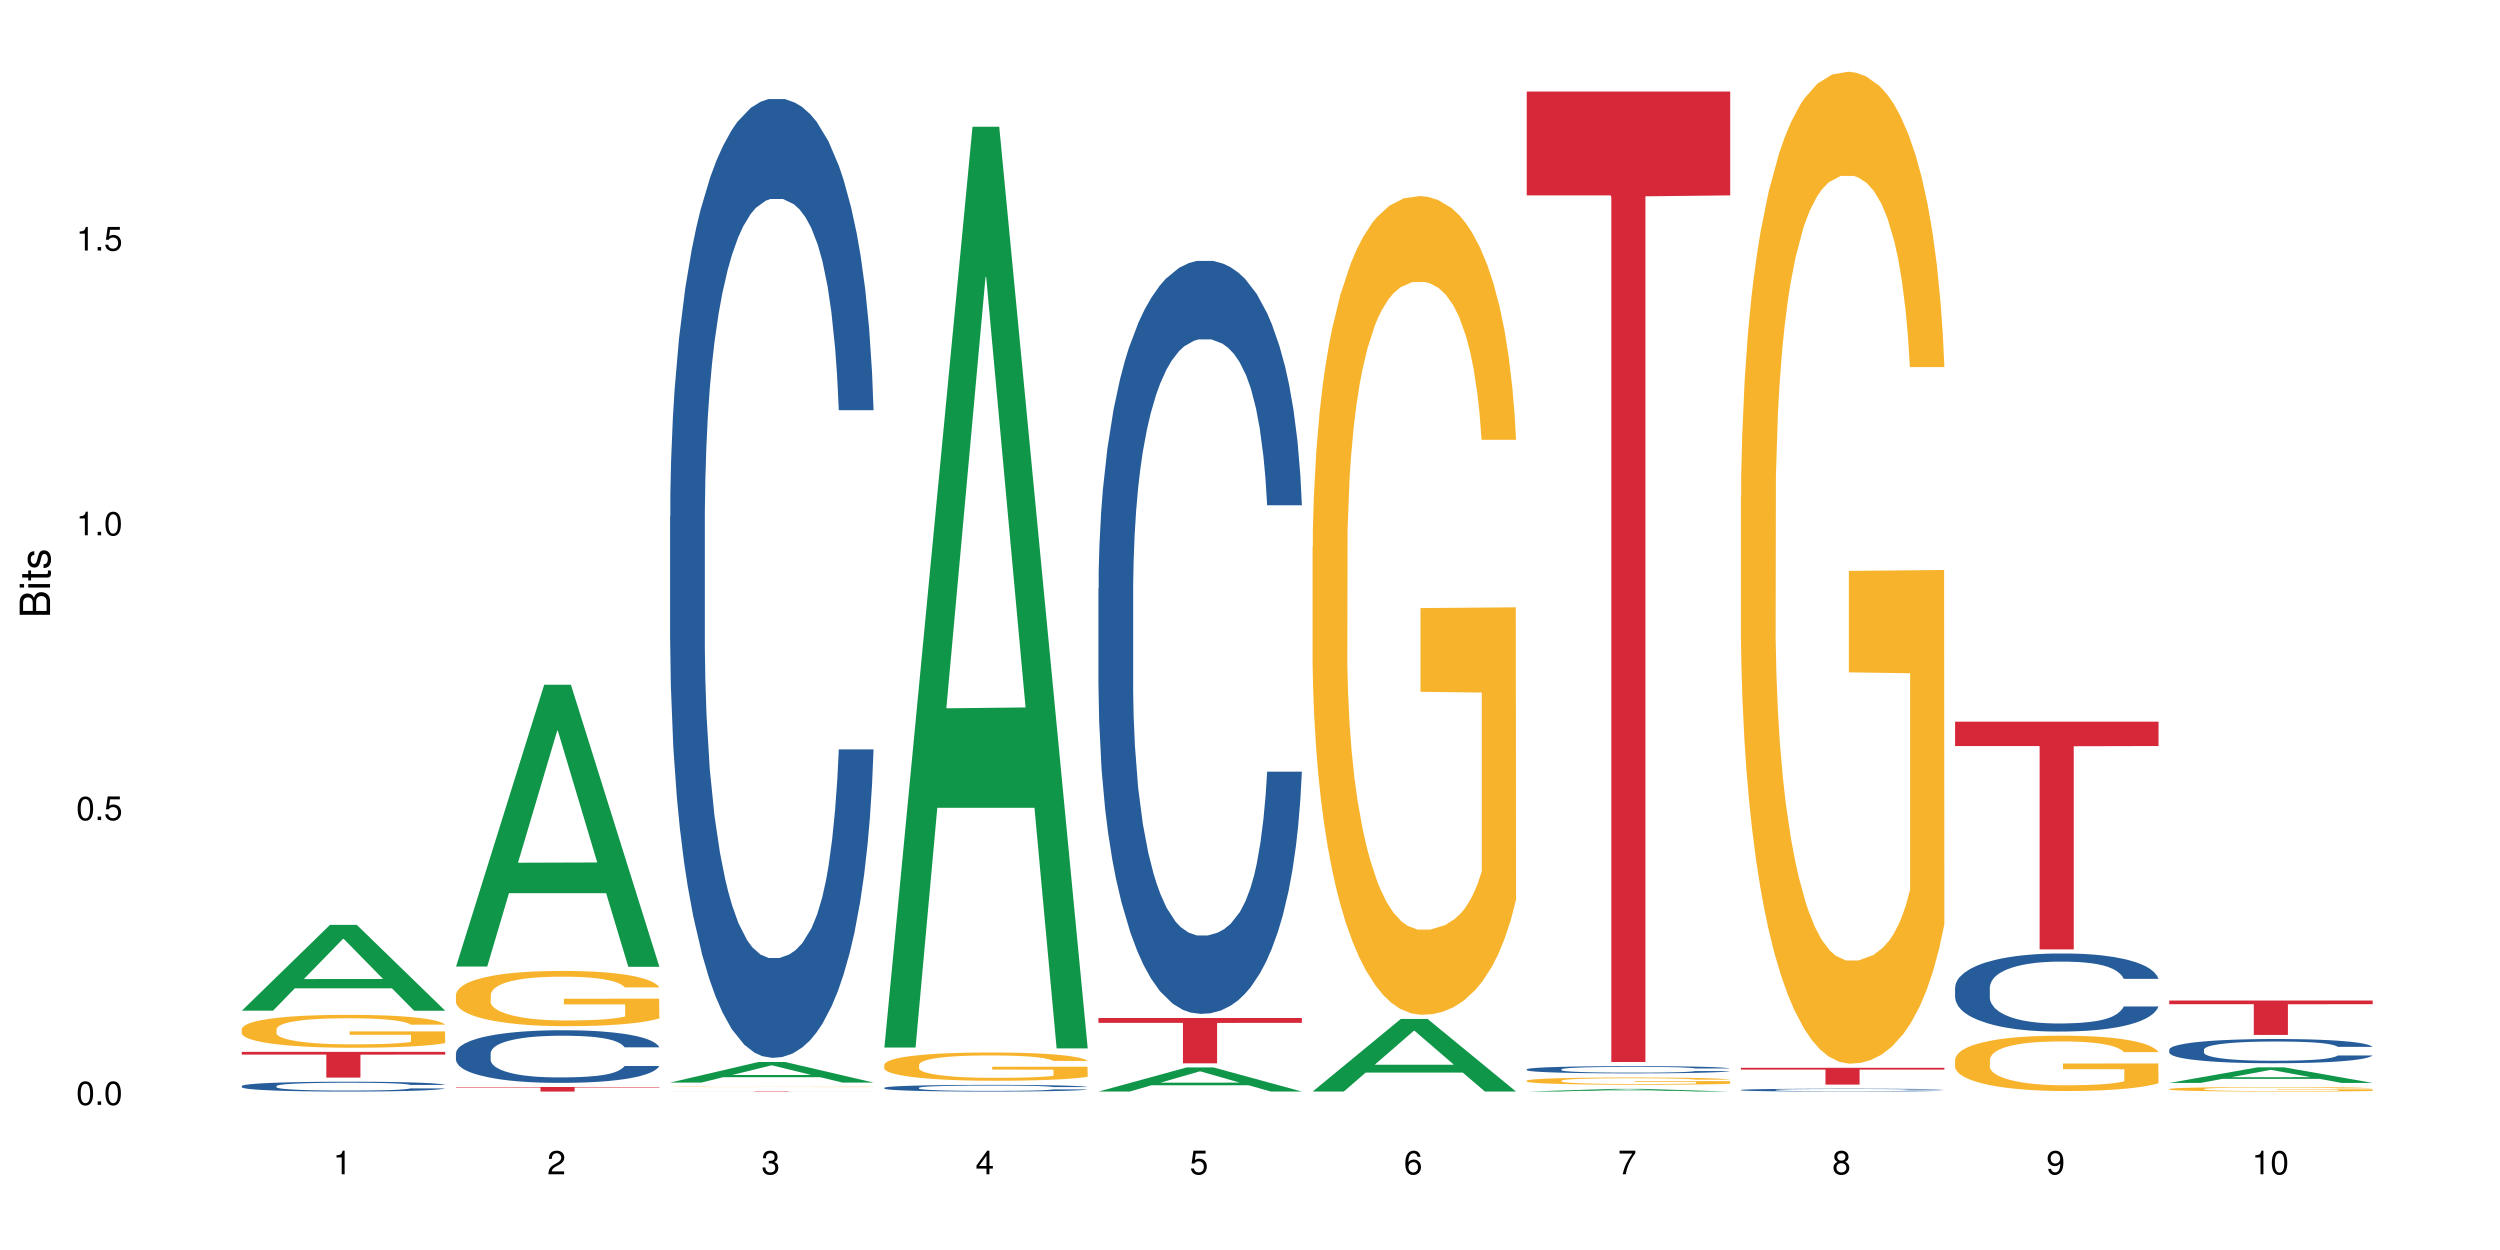 <?xml version="1.0" encoding="UTF-8"?>
<svg xmlns="http://www.w3.org/2000/svg" xmlns:xlink="http://www.w3.org/1999/xlink" width="720pt" height="360pt" viewBox="0 0 720 360" version="1.1">
<defs>
<g>
<symbol overflow="visible" id="glyph0-0">
<path style="stroke:none;" d=""/>
</symbol>
<symbol overflow="visible" id="glyph0-1">
<path style="stroke:none;" d="M 2.641 -6.797 C 2 -6.797 1.422 -6.531 1.078 -6.047 C 0.641 -5.453 0.406 -4.547 0.406 -3.297 C 0.406 -1 1.188 0.219 2.641 0.219 C 4.078 0.219 4.859 -1 4.859 -3.234 C 4.859 -4.562 4.656 -5.438 4.203 -6.047 C 3.844 -6.531 3.281 -6.797 2.641 -6.797 Z M 2.641 -6.047 C 3.547 -6.047 4 -5.125 4 -3.312 C 4 -1.375 3.562 -0.484 2.625 -0.484 C 1.734 -0.484 1.281 -1.422 1.281 -3.281 C 1.281 -5.141 1.734 -6.047 2.641 -6.047 Z M 2.641 -6.047 "/>
</symbol>
<symbol overflow="visible" id="glyph0-2">
<path style="stroke:none;" d="M 1.828 -1 L 0.828 -1 L 0.828 0 L 1.828 0 Z M 1.828 -1 "/>
</symbol>
<symbol overflow="visible" id="glyph0-3">
<path style="stroke:none;" d="M 4.562 -6.797 L 1.062 -6.797 L 0.547 -3.094 L 1.328 -3.094 C 1.719 -3.562 2.047 -3.734 2.578 -3.734 C 3.484 -3.734 4.062 -3.109 4.062 -2.094 C 4.062 -1.125 3.484 -0.531 2.578 -0.531 C 1.828 -0.531 1.375 -0.906 1.188 -1.672 L 0.328 -1.672 C 0.453 -1.109 0.547 -0.844 0.75 -0.594 C 1.125 -0.078 1.828 0.219 2.594 0.219 C 3.969 0.219 4.922 -0.781 4.922 -2.219 C 4.922 -3.562 4.031 -4.484 2.719 -4.484 C 2.25 -4.484 1.859 -4.359 1.469 -4.062 L 1.734 -5.969 L 4.562 -5.969 Z M 4.562 -6.797 "/>
</symbol>
<symbol overflow="visible" id="glyph0-4">
<path style="stroke:none;" d="M 2.484 -4.844 L 2.484 0 L 3.328 0 L 3.328 -6.797 L 2.766 -6.797 C 2.469 -5.75 2.281 -5.609 0.984 -5.453 L 0.984 -4.844 Z M 2.484 -4.844 "/>
</symbol>
<symbol overflow="visible" id="glyph0-5">
<path style="stroke:none;" d="M 4.859 -0.828 L 1.281 -0.828 C 1.359 -1.391 1.672 -1.75 2.5 -2.234 L 3.469 -2.75 C 4.406 -3.266 4.906 -3.969 4.906 -4.812 C 4.906 -5.375 4.672 -5.906 4.266 -6.266 C 3.859 -6.625 3.375 -6.797 2.719 -6.797 C 1.859 -6.797 1.219 -6.5 0.844 -5.922 C 0.609 -5.562 0.5 -5.125 0.484 -4.438 L 1.328 -4.438 C 1.359 -4.906 1.406 -5.188 1.531 -5.406 C 1.75 -5.812 2.188 -6.062 2.703 -6.062 C 3.469 -6.062 4.031 -5.516 4.031 -4.781 C 4.031 -4.25 3.719 -3.797 3.125 -3.438 L 2.234 -2.938 C 0.812 -2.141 0.406 -1.5 0.328 0 L 4.859 0 Z M 4.859 -0.828 "/>
</symbol>
<symbol overflow="visible" id="glyph0-6">
<path style="stroke:none;" d="M 2.125 -3.125 L 2.578 -3.125 C 3.516 -3.125 3.984 -2.703 3.984 -1.891 C 3.984 -1.031 3.469 -0.531 2.578 -0.531 C 1.656 -0.531 1.203 -0.984 1.156 -1.969 L 0.312 -1.969 C 0.344 -1.422 0.438 -1.078 0.609 -0.766 C 0.953 -0.109 1.625 0.219 2.547 0.219 C 3.953 0.219 4.859 -0.609 4.859 -1.906 C 4.859 -2.766 4.516 -3.25 3.703 -3.516 C 4.344 -3.766 4.656 -4.25 4.656 -4.938 C 4.656 -6.109 3.875 -6.797 2.578 -6.797 C 1.203 -6.797 0.484 -6.047 0.453 -4.609 L 1.297 -4.609 C 1.312 -5.016 1.344 -5.25 1.453 -5.453 C 1.641 -5.828 2.062 -6.062 2.594 -6.062 C 3.344 -6.062 3.797 -5.625 3.797 -4.906 C 3.797 -4.422 3.609 -4.141 3.25 -3.984 C 3.016 -3.891 2.719 -3.844 2.125 -3.844 Z M 2.125 -3.125 "/>
</symbol>
<symbol overflow="visible" id="glyph0-7">
<path style="stroke:none;" d="M 3.141 -1.625 L 3.141 0 L 3.984 0 L 3.984 -1.625 L 4.984 -1.625 L 4.984 -2.391 L 3.984 -2.391 L 3.984 -6.797 L 3.359 -6.797 L 0.266 -2.516 L 0.266 -1.625 Z M 3.141 -2.391 L 1 -2.391 L 3.141 -5.359 Z M 3.141 -2.391 "/>
</symbol>
<symbol overflow="visible" id="glyph0-8">
<path style="stroke:none;" d="M 4.781 -5.031 C 4.609 -6.141 3.891 -6.797 2.844 -6.797 C 2.094 -6.797 1.422 -6.438 1.031 -5.828 C 0.609 -5.172 0.406 -4.344 0.406 -3.094 C 0.406 -1.953 0.578 -1.234 0.984 -0.625 C 1.359 -0.078 1.953 0.219 2.703 0.219 C 3.984 0.219 4.922 -0.734 4.922 -2.078 C 4.922 -3.344 4.062 -4.234 2.844 -4.234 C 2.172 -4.234 1.641 -3.969 1.281 -3.469 C 1.281 -5.125 1.828 -6.047 2.797 -6.047 C 3.391 -6.047 3.797 -5.672 3.938 -5.031 Z M 2.734 -3.484 C 3.547 -3.484 4.062 -2.922 4.062 -2 C 4.062 -1.156 3.484 -0.531 2.703 -0.531 C 1.922 -0.531 1.328 -1.188 1.328 -2.047 C 1.328 -2.891 1.906 -3.484 2.734 -3.484 Z M 2.734 -3.484 "/>
</symbol>
<symbol overflow="visible" id="glyph0-9">
<path style="stroke:none;" d="M 4.984 -6.797 L 0.438 -6.797 L 0.438 -5.969 L 4.109 -5.969 C 2.5 -3.656 1.828 -2.234 1.328 0 L 2.219 0 C 2.594 -2.172 3.453 -4.047 4.984 -6.094 Z M 4.984 -6.797 "/>
</symbol>
<symbol overflow="visible" id="glyph0-10">
<path style="stroke:none;" d="M 3.75 -3.578 C 4.453 -4 4.688 -4.344 4.688 -4.984 C 4.688 -6.047 3.844 -6.797 2.641 -6.797 C 1.438 -6.797 0.594 -6.047 0.594 -4.984 C 0.594 -4.359 0.828 -4.016 1.516 -3.578 C 0.734 -3.203 0.359 -2.641 0.359 -1.891 C 0.359 -0.641 1.297 0.219 2.641 0.219 C 3.984 0.219 4.922 -0.641 4.922 -1.875 C 4.922 -2.641 4.531 -3.203 3.75 -3.578 Z M 2.641 -6.047 C 3.359 -6.047 3.812 -5.625 3.812 -4.969 C 3.812 -4.344 3.344 -3.922 2.641 -3.922 C 1.922 -3.922 1.453 -4.344 1.453 -4.984 C 1.453 -5.625 1.922 -6.047 2.641 -6.047 Z M 2.641 -3.203 C 3.484 -3.203 4.062 -2.672 4.062 -1.875 C 4.062 -1.062 3.484 -0.531 2.625 -0.531 C 1.797 -0.531 1.219 -1.078 1.219 -1.875 C 1.219 -2.672 1.797 -3.203 2.641 -3.203 Z M 2.641 -3.203 "/>
</symbol>
<symbol overflow="visible" id="glyph0-11">
<path style="stroke:none;" d="M 0.516 -1.547 C 0.672 -0.438 1.406 0.219 2.438 0.219 C 3.188 0.219 3.859 -0.141 4.266 -0.75 C 4.688 -1.406 4.891 -2.25 4.891 -3.484 C 4.891 -4.625 4.703 -5.359 4.312 -5.953 C 3.938 -6.5 3.344 -6.797 2.594 -6.797 C 1.297 -6.797 0.359 -5.844 0.359 -4.516 C 0.359 -3.25 1.234 -2.344 2.453 -2.344 C 3.094 -2.344 3.562 -2.578 4.016 -3.109 C 4 -1.453 3.469 -0.531 2.5 -0.531 C 1.906 -0.531 1.484 -0.906 1.359 -1.547 Z M 2.578 -6.062 C 3.375 -6.062 3.969 -5.406 3.969 -4.531 C 3.969 -3.688 3.375 -3.094 2.547 -3.094 C 1.734 -3.094 1.234 -3.672 1.234 -4.578 C 1.234 -5.438 1.797 -6.062 2.578 -6.062 Z M 2.578 -6.062 "/>
</symbol>
<symbol overflow="visible" id="glyph1-0">
<path style="stroke:none;" d=""/>
</symbol>
<symbol overflow="visible" id="glyph1-1">
<path style="stroke:none;" d="M 0 -0.953 L 0 -4.891 C 0 -5.719 -0.234 -6.344 -0.734 -6.797 C -1.188 -7.234 -1.812 -7.469 -2.5 -7.469 C -3.547 -7.469 -4.188 -7 -4.625 -5.875 C -4.984 -6.672 -5.641 -7.094 -6.531 -7.094 C -7.156 -7.094 -7.734 -6.859 -8.141 -6.391 C -8.562 -5.938 -8.75 -5.344 -8.75 -4.5 L -8.75 -0.953 Z M -4.984 -2.062 L -7.766 -2.062 L -7.766 -4.219 C -7.766 -4.844 -7.688 -5.203 -7.453 -5.5 C -7.219 -5.812 -6.859 -5.969 -6.375 -5.969 C -5.906 -5.969 -5.531 -5.812 -5.297 -5.5 C -5.062 -5.203 -4.984 -4.844 -4.984 -4.219 Z M -0.984 -2.062 L -4 -2.062 L -4 -4.781 C -4 -5.328 -3.859 -5.688 -3.578 -5.953 C -3.297 -6.219 -2.922 -6.359 -2.484 -6.359 C -2.062 -6.359 -1.688 -6.219 -1.406 -5.953 C -1.109 -5.688 -0.984 -5.328 -0.984 -4.781 Z M -0.984 -2.062 "/>
</symbol>
<symbol overflow="visible" id="glyph1-2">
<path style="stroke:none;" d="M -6.281 -1.797 L -6.281 -0.797 L 0 -0.797 L 0 -1.797 Z M -8.75 -1.797 L -8.75 -0.797 L -7.484 -0.797 L -7.484 -1.797 Z M -8.75 -1.797 "/>
</symbol>
<symbol overflow="visible" id="glyph1-3">
<path style="stroke:none;" d="M -6.281 -3.047 L -6.281 -2.016 L -8.016 -2.016 L -8.016 -1.016 L -6.281 -1.016 L -6.281 -0.172 L -5.469 -0.172 L -5.469 -1.016 L -0.719 -1.016 C -0.078 -1.016 0.281 -1.453 0.281 -2.234 C 0.281 -2.469 0.25 -2.719 0.188 -3.047 L -0.641 -3.047 C -0.609 -2.922 -0.594 -2.766 -0.594 -2.562 C -0.594 -2.141 -0.719 -2.016 -1.156 -2.016 L -5.469 -2.016 L -5.469 -3.047 Z M -6.281 -3.047 "/>
</symbol>
<symbol overflow="visible" id="glyph1-4">
<path style="stroke:none;" d="M -4.531 -5.25 C -5.766 -5.25 -6.469 -4.422 -6.469 -2.969 C -6.469 -1.516 -5.719 -0.562 -4.547 -0.562 C -3.562 -0.562 -3.094 -1.062 -2.734 -2.562 L -2.516 -3.484 C -2.344 -4.188 -2.094 -4.469 -1.625 -4.469 C -1.047 -4.469 -0.641 -3.875 -0.641 -3 C -0.641 -2.453 -0.797 -2 -1.062 -1.75 C -1.25 -1.594 -1.422 -1.531 -1.875 -1.469 L -1.875 -0.406 C -0.422 -0.453 0.281 -1.266 0.281 -2.922 C 0.281 -4.5 -0.5 -5.516 -1.719 -5.516 C -2.656 -5.516 -3.172 -4.984 -3.469 -3.734 L -3.703 -2.766 C -3.891 -1.953 -4.156 -1.609 -4.594 -1.609 C -5.172 -1.609 -5.547 -2.125 -5.547 -2.938 C -5.547 -3.75 -5.203 -4.172 -4.531 -4.203 Z M -4.531 -5.25 "/>
</symbol>
</g>
</defs>
<g id="surface95656">
<rect x="0" y="0" width="720" height="360" style="fill:rgb(100%,100%,100%);fill-opacity:1;stroke:none;"/>
<path style=" stroke:none;fill-rule:nonzero;fill:rgb(6.275%,58.824%,28.235%);fill-opacity:1;" d="M 69.629 291.07 L 69.691 291.047 L 95.047 266.355 L 102.746 266.355 L 128.223 291.094 L 119.273 291.094 L 112.887 284.637 L 84.902 284.637 L 78.645 291.07 L 69.629 291.07 L 87.598 281.965 L 110.32 281.941 L 98.988 270.398 L 98.863 270.375 L 98.738 270.445 L 87.535 281.941 L 87.598 281.965 Z M 69.629 291.07 "/>
<path style=" stroke:none;fill-rule:nonzero;fill:rgb(14.51%,36.078%,60%);fill-opacity:1;" d="M 69.629 312.77 L 69.699 312.766 L 69.699 312.703 L 69.914 312.605 L 70.414 312.48 L 70.914 312.398 L 72.203 312.242 L 73.988 312.098 L 75.848 311.98 L 77.203 311.914 L 78.418 311.863 L 81.207 311.766 L 82.992 311.719 L 84.922 311.676 L 87.281 311.629 L 88.996 311.605 L 92.852 311.562 L 95.711 311.543 L 97.926 311.535 L 102.715 311.535 L 105.574 311.547 L 107.645 311.559 L 109.93 311.582 L 111.859 311.605 L 115.219 311.66 L 118.219 311.734 L 119.578 311.773 L 121.723 311.855 L 123.367 311.934 L 124.508 312 L 125.797 312.098 L 126.938 312.211 L 127.797 312.344 L 128.223 312.457 L 118.219 312.457 L 117.719 312.352 L 117.148 312.273 L 116.078 312.168 L 115.004 312.09 L 113.504 312.016 L 112.148 311.965 L 110.289 311.918 L 108.645 311.887 L 106.93 311.863 L 105.285 311.848 L 102.141 311.832 L 98.5 311.832 L 97.141 311.836 L 94.355 311.859 L 92.852 311.875 L 90.711 311.914 L 89.207 311.945 L 87.422 311.996 L 86.207 312.043 L 84.707 312.109 L 83.637 312.168 L 82.422 312.254 L 81.707 312.32 L 81.062 312.391 L 80.492 312.477 L 80.062 312.566 L 79.777 312.664 L 79.633 312.758 L 79.633 313.16 L 79.777 313.25 L 80.133 313.359 L 81.062 313.52 L 82.422 313.656 L 83.992 313.766 L 85.492 313.844 L 86.352 313.879 L 87.492 313.922 L 89.281 313.973 L 91.852 314.023 L 93.352 314.043 L 95.641 314.066 L 97.996 314.074 L 101.141 314.074 L 103.93 314.066 L 105.785 314.051 L 107.715 314.031 L 110.359 313.988 L 112.004 313.945 L 113.434 313.898 L 114.504 313.848 L 115.219 313.805 L 116.293 313.727 L 117.148 313.637 L 117.793 313.547 L 118.219 313.457 L 128.223 313.457 L 127.797 313.562 L 127.152 313.664 L 126.508 313.738 L 125.508 313.828 L 124.367 313.91 L 122.723 314 L 121.363 314.059 L 119.578 314.125 L 117.934 314.172 L 116.148 314.219 L 113.504 314.27 L 111.789 314.297 L 109.93 314.32 L 107.715 314.34 L 104.93 314.359 L 101.93 314.367 L 99.141 314.371 L 96.141 314.367 L 93.926 314.355 L 90.996 314.332 L 87.352 314.285 L 84.707 314.234 L 82.633 314.188 L 80.848 314.137 L 78.848 314.066 L 76.273 313.949 L 74.703 313.863 L 73.633 313.789 L 72.418 313.688 L 71.559 313.598 L 70.559 313.453 L 69.844 313.27 L 69.629 313.129 Z M 69.629 312.77 "/>
<path style=" stroke:none;fill-rule:nonzero;fill:rgb(96.863%,70.196%,16.863%);fill-opacity:1;" d="M 69.629 296.336 L 69.699 296.324 L 69.699 296.152 L 69.988 295.762 L 70.703 295.227 L 71.629 294.785 L 72.629 294.438 L 73.273 294.258 L 74.344 293.996 L 75.273 293.805 L 77.633 293.414 L 80.633 293.051 L 82.277 292.895 L 84.137 292.75 L 86.777 292.586 L 87.992 292.523 L 91.711 292.387 L 95.926 292.297 L 100.57 292.273 L 102.715 292.281 L 105.645 292.316 L 109.645 292.41 L 111.934 292.496 L 113.719 292.586 L 115.578 292.695 L 117.863 292.871 L 120.008 293.078 L 121.723 293.285 L 123.438 293.547 L 124.867 293.824 L 126.082 294.125 L 127.152 294.488 L 127.797 294.793 L 128.223 295.098 L 118.293 295.098 L 117.719 294.793 L 117.078 294.559 L 116.004 294.273 L 114.934 294.066 L 113.863 293.902 L 111.859 293.676 L 110.145 293.535 L 108.004 293.414 L 105.93 293.336 L 103.57 293.285 L 102.141 293.27 L 98.355 293.27 L 94.926 293.328 L 92.926 293.398 L 91.496 293.469 L 89.496 293.598 L 88.281 293.703 L 87.566 293.77 L 85.422 294.039 L 83.992 294.281 L 83.207 294.445 L 82.207 294.707 L 81.492 294.941 L 80.707 295.285 L 80.277 295.547 L 79.703 296.137 L 79.633 297.695 L 79.848 298.023 L 80.277 298.379 L 80.848 298.691 L 81.707 299.02 L 82.562 299.27 L 84.062 299.609 L 85.352 299.836 L 86.352 299.98 L 88.281 300.215 L 89.066 300.293 L 90.922 300.449 L 92.852 300.57 L 95.211 300.676 L 96.996 300.727 L 99.855 300.77 L 103.5 300.77 L 107.789 300.719 L 110.504 300.648 L 112.359 300.578 L 113.574 300.52 L 115.078 300.422 L 116.148 300.336 L 117.148 300.242 L 118.363 300.094 L 118.363 298.023 L 100.715 298.016 L 100.715 297.047 L 128.152 297.035 L 128.223 300.422 L 126.723 300.656 L 124.867 300.883 L 123.078 301.055 L 121.223 301.203 L 118.578 301.367 L 116.434 301.473 L 113.148 301.594 L 110.145 301.672 L 107 301.723 L 104.215 301.75 L 100.93 301.758 L 97.996 301.738 L 94.855 301.688 L 92.352 301.617 L 90.066 301.531 L 87.781 301.418 L 84.922 301.238 L 83.062 301.09 L 81.133 300.91 L 79.203 300.691 L 77.488 300.457 L 76.348 300.277 L 75.203 300.066 L 73.988 299.809 L 72.844 299.516 L 71.988 299.246 L 71.203 298.941 L 70.629 298.656 L 70.059 298.266 L 69.773 297.953 L 69.629 297.688 Z M 69.629 296.336 "/>
<path style=" stroke:none;fill-rule:nonzero;fill:rgb(83.922%,15.686%,22.353%);fill-opacity:1;" d="M 69.629 302.938 L 128.223 302.938 L 128.223 303.73 L 103.805 303.738 L 103.805 310.355 L 93.98 310.355 L 93.98 303.746 L 93.836 303.73 L 69.629 303.73 Z M 69.629 302.938 "/>
<path style=" stroke:none;fill-rule:nonzero;fill:rgb(6.275%,58.824%,28.235%);fill-opacity:1;" d="M 131.309 278.367 L 131.371 278.289 L 156.727 197.203 L 164.426 197.203 L 189.902 278.441 L 180.953 278.441 L 174.566 257.238 L 146.582 257.238 L 140.324 278.367 L 131.309 278.367 L 149.273 248.465 L 172 248.387 L 160.668 210.477 L 160.543 210.398 L 160.418 210.629 L 149.211 248.387 L 149.273 248.465 Z M 131.309 278.367 "/>
<path style=" stroke:none;fill-rule:nonzero;fill:rgb(14.51%,36.078%,60%);fill-opacity:1;" d="M 131.309 303.312 L 131.379 303.301 L 131.379 302.969 L 131.594 302.441 L 132.094 301.777 L 132.594 301.32 L 133.883 300.504 L 135.668 299.715 L 137.523 299.105 L 138.883 298.742 L 140.098 298.469 L 142.883 297.953 L 144.672 297.691 L 146.602 297.457 L 148.957 297.219 L 150.672 297.082 L 154.531 296.859 L 157.391 296.762 L 159.605 296.723 L 164.395 296.723 L 167.25 296.777 L 169.324 296.848 L 171.609 296.957 L 173.539 297.082 L 176.898 297.387 L 179.898 297.773 L 181.258 297.996 L 183.402 298.426 L 185.043 298.84 L 186.188 299.199 L 187.473 299.715 L 188.617 300.336 L 189.477 301.043 L 189.902 301.637 L 179.898 301.637 L 179.398 301.086 L 178.828 300.656 L 177.758 300.086 L 176.684 299.688 L 175.184 299.285 L 173.824 299.02 L 171.969 298.758 L 170.324 298.59 L 168.609 298.469 L 166.965 298.383 L 163.82 298.301 L 160.176 298.301 L 158.82 298.328 L 156.031 298.438 L 154.531 298.535 L 152.387 298.73 L 150.887 298.91 L 149.102 299.188 L 147.887 299.422 L 146.387 299.781 L 145.312 300.102 L 144.098 300.559 L 143.387 300.906 L 142.742 301.293 L 142.172 301.75 L 141.742 302.234 L 141.457 302.746 L 141.312 303.246 L 141.312 305.391 L 141.457 305.891 L 141.812 306.473 L 142.742 307.316 L 144.098 308.051 L 145.672 308.633 L 147.172 309.047 L 148.031 309.242 L 149.172 309.465 L 150.961 309.742 L 153.531 310.016 L 155.031 310.129 L 157.32 310.238 L 159.676 310.293 L 162.82 310.293 L 165.609 310.238 L 167.465 310.168 L 169.395 310.059 L 172.039 309.824 L 173.684 309.602 L 175.113 309.34 L 176.184 309.074 L 176.898 308.855 L 177.969 308.426 L 178.828 307.953 L 179.473 307.469 L 179.898 307 L 189.902 307 L 189.477 307.551 L 188.832 308.094 L 188.188 308.492 L 187.188 308.98 L 186.047 309.406 L 184.402 309.895 L 183.043 310.211 L 181.258 310.559 L 179.613 310.82 L 177.828 311.055 L 175.184 311.332 L 173.469 311.473 L 171.609 311.598 L 169.395 311.707 L 166.609 311.805 L 163.605 311.859 L 160.82 311.871 L 157.82 311.844 L 155.605 311.789 L 152.676 311.664 L 149.031 311.414 L 146.387 311.152 L 144.312 310.891 L 142.527 310.613 L 140.527 310.238 L 137.953 309.629 L 136.383 309.16 L 135.309 308.77 L 134.094 308.23 L 133.238 307.746 L 132.238 306.969 L 131.523 305.988 L 131.309 305.227 Z M 131.309 303.312 "/>
<path style=" stroke:none;fill-rule:nonzero;fill:rgb(96.863%,70.196%,16.863%);fill-opacity:1;" d="M 131.309 286.441 L 131.379 286.426 L 131.379 286.137 L 131.664 285.48 L 132.379 284.582 L 133.309 283.84 L 134.309 283.258 L 134.953 282.953 L 136.023 282.516 L 136.953 282.195 L 139.312 281.543 L 142.312 280.93 L 143.957 280.668 L 145.812 280.422 L 148.457 280.145 L 149.672 280.043 L 153.391 279.812 L 157.605 279.668 L 162.25 279.621 L 164.395 279.637 L 167.324 279.695 L 171.324 279.855 L 173.613 280 L 175.398 280.145 L 177.254 280.336 L 179.543 280.625 L 181.688 280.977 L 183.402 281.324 L 185.117 281.762 L 186.547 282.227 L 187.762 282.734 L 188.832 283.344 L 189.477 283.855 L 189.902 284.363 L 179.973 284.363 L 179.398 283.855 L 178.758 283.461 L 177.684 282.98 L 176.613 282.633 L 175.539 282.355 L 173.539 281.977 L 171.824 281.746 L 169.68 281.543 L 167.609 281.41 L 165.25 281.324 L 163.82 281.293 L 160.035 281.293 L 156.605 281.398 L 154.605 281.512 L 153.176 281.629 L 151.172 281.848 L 149.957 282.023 L 149.246 282.137 L 147.102 282.59 L 145.672 282.996 L 144.887 283.273 L 143.887 283.707 L 143.172 284.102 L 142.383 284.684 L 141.957 285.117 L 141.383 286.105 L 141.312 288.723 L 141.527 289.277 L 141.957 289.871 L 142.527 290.395 L 143.387 290.949 L 144.242 291.371 L 145.742 291.938 L 147.027 292.316 L 148.031 292.562 L 149.957 292.953 L 150.746 293.086 L 152.602 293.348 L 154.531 293.551 L 156.891 293.727 L 158.676 293.812 L 161.535 293.887 L 165.18 293.887 L 169.469 293.797 L 172.184 293.68 L 174.039 293.566 L 175.254 293.465 L 176.754 293.305 L 177.828 293.156 L 178.828 293 L 180.043 292.75 L 180.043 289.277 L 162.391 289.262 L 162.391 287.633 L 189.832 287.617 L 189.902 293.305 L 188.402 293.695 L 186.547 294.074 L 184.758 294.363 L 182.902 294.613 L 180.258 294.887 L 178.113 295.062 L 174.824 295.266 L 171.824 295.398 L 168.68 295.484 L 165.895 295.527 L 162.605 295.543 L 159.676 295.512 L 156.531 295.426 L 154.031 295.309 L 151.746 295.164 L 149.457 294.977 L 146.602 294.672 L 144.742 294.422 L 142.812 294.117 L 140.883 293.754 L 139.168 293.363 L 138.027 293.055 L 136.883 292.707 L 135.668 292.27 L 134.523 291.777 L 133.668 291.328 L 132.879 290.816 L 132.309 290.336 L 131.738 289.684 L 131.453 289.16 L 131.309 288.711 Z M 131.309 286.441 "/>
<path style=" stroke:none;fill-rule:nonzero;fill:rgb(83.922%,15.686%,22.353%);fill-opacity:1;" d="M 131.309 313.051 L 189.902 313.051 L 189.902 313.195 L 165.484 313.195 L 165.484 314.371 L 155.656 314.371 L 155.656 313.195 L 131.309 313.195 Z M 131.309 313.051 "/>
<path style=" stroke:none;fill-rule:nonzero;fill:rgb(6.275%,58.824%,28.235%);fill-opacity:1;" d="M 192.988 311.781 L 193.051 311.773 L 218.402 305.855 L 226.105 305.855 L 251.582 311.785 L 242.629 311.785 L 236.246 310.238 L 208.262 310.238 L 202.004 311.781 L 192.988 311.781 L 210.953 309.598 L 233.68 309.59 L 222.348 306.824 L 222.223 306.816 L 222.098 306.836 L 210.891 309.59 L 210.953 309.598 Z M 192.988 311.781 "/>
<path style=" stroke:none;fill-rule:nonzero;fill:rgb(14.51%,36.078%,60%);fill-opacity:1;" d="M 192.988 148.688 L 193.059 148.434 L 193.059 142.375 L 193.273 132.785 L 193.773 120.668 L 194.273 112.34 L 195.559 97.445 L 197.348 83.059 L 199.203 71.953 L 200.562 65.391 L 201.777 60.344 L 204.562 51.004 L 206.352 46.207 L 208.281 41.918 L 210.637 37.625 L 212.352 35.102 L 216.211 31.062 L 219.07 29.297 L 221.285 28.539 L 226.074 28.539 L 228.93 29.551 L 231.004 30.812 L 233.289 32.832 L 235.219 35.102 L 238.578 40.656 L 241.578 47.723 L 242.938 51.762 L 245.082 59.586 L 246.723 67.156 L 247.867 73.723 L 249.152 83.059 L 250.297 94.418 L 251.152 107.293 L 251.582 118.145 L 241.578 118.145 L 241.078 108.047 L 240.508 100.223 L 239.434 89.875 L 238.363 82.555 L 236.863 75.234 L 235.504 70.438 L 233.648 65.645 L 232.004 62.613 L 230.289 60.344 L 228.645 58.828 L 225.5 57.312 L 221.855 57.312 L 220.5 57.82 L 217.711 59.84 L 216.211 61.605 L 214.066 65.141 L 212.566 68.422 L 210.781 73.469 L 209.566 77.758 L 208.066 84.32 L 206.992 90.129 L 205.777 98.457 L 205.062 104.766 L 204.422 111.836 L 203.848 120.164 L 203.422 129 L 203.133 138.336 L 202.992 147.426 L 202.992 186.547 L 203.133 195.633 L 203.492 206.234 L 204.422 221.633 L 205.777 235.008 L 207.352 245.609 L 208.852 253.184 L 209.707 256.715 L 210.852 260.754 L 212.637 265.805 L 215.211 270.852 L 216.711 272.871 L 219 274.891 L 221.355 275.898 L 224.5 275.898 L 227.289 274.891 L 229.145 273.629 L 231.074 271.609 L 233.719 267.316 L 235.363 263.281 L 236.793 258.484 L 237.863 253.688 L 238.578 249.648 L 239.648 241.824 L 240.508 233.242 L 241.148 224.41 L 241.578 215.828 L 251.582 215.828 L 251.152 225.922 L 250.512 235.766 L 249.867 243.086 L 248.867 251.922 L 247.723 259.746 L 246.082 268.578 L 244.723 274.387 L 242.938 280.695 L 241.293 285.492 L 239.508 289.781 L 236.863 294.832 L 235.148 297.355 L 233.289 299.625 L 231.074 301.645 L 228.289 303.414 L 225.285 304.422 L 222.5 304.676 L 219.5 304.168 L 217.285 303.16 L 214.352 300.887 L 210.711 296.344 L 208.066 291.551 L 205.992 286.754 L 204.207 281.707 L 202.207 274.891 L 199.633 263.785 L 198.062 255.203 L 196.988 248.137 L 195.773 238.289 L 194.918 229.457 L 193.918 215.32 L 193.203 197.402 L 192.988 183.52 Z M 192.988 148.688 "/>
<path style=" stroke:none;fill-rule:nonzero;fill:rgb(96.863%,70.196%,16.863%);fill-opacity:1;" d="M 192.988 313.012 L 193.059 313.012 L 193.344 313.008 L 194.059 313 L 194.988 312.996 L 195.988 312.992 L 196.633 312.988 L 197.703 312.984 L 198.633 312.984 L 200.992 312.977 L 203.992 312.973 L 205.637 312.973 L 207.492 312.969 L 211.352 312.969 L 215.066 312.965 L 233.004 312.965 L 235.289 312.969 L 238.934 312.969 L 241.223 312.973 L 243.367 312.973 L 246.797 312.98 L 248.223 312.984 L 249.438 312.988 L 250.512 312.992 L 251.152 312.996 L 251.582 313 L 241.648 313 L 241.078 312.996 L 240.434 312.992 L 238.293 312.984 L 237.219 312.984 L 235.219 312.98 L 233.504 312.98 L 231.359 312.977 L 216.281 312.977 L 214.855 312.98 L 211.637 312.98 L 210.922 312.984 L 208.781 312.984 L 207.352 312.988 L 206.566 312.992 L 205.562 312.992 L 204.852 312.996 L 204.062 313 L 203.637 313.004 L 203.062 313.012 L 202.992 313.027 L 203.207 313.035 L 203.637 313.039 L 204.207 313.043 L 205.062 313.047 L 205.922 313.047 L 207.422 313.051 L 208.707 313.055 L 209.707 313.055 L 211.637 313.059 L 212.426 313.059 L 214.281 313.062 L 216.211 313.062 L 218.57 313.066 L 233.863 313.066 L 235.719 313.062 L 239.508 313.062 L 240.508 313.059 L 241.723 313.059 L 241.723 313.035 L 224.07 313.031 L 224.07 313.023 L 251.512 313.02 L 251.582 313.062 L 250.082 313.066 L 248.223 313.066 L 246.438 313.07 L 244.578 313.07 L 241.938 313.074 L 236.504 313.074 L 233.504 313.078 L 218.211 313.078 L 215.711 313.074 L 211.137 313.074 L 208.281 313.07 L 206.422 313.07 L 204.492 313.066 L 202.562 313.066 L 200.848 313.062 L 199.703 313.059 L 198.562 313.059 L 197.348 313.055 L 196.203 313.051 L 195.348 313.047 L 194.559 313.043 L 193.418 313.035 L 193.129 313.031 L 192.988 313.027 Z M 192.988 313.012 "/>
<path style=" stroke:none;fill-rule:nonzero;fill:rgb(83.922%,15.686%,22.353%);fill-opacity:1;" d="M 192.988 314.258 L 251.582 314.258 L 251.582 314.27 L 227.164 314.27 L 227.164 314.371 L 217.336 314.371 L 217.336 314.27 L 192.988 314.27 Z M 192.988 314.258 "/>
<path style=" stroke:none;fill-rule:nonzero;fill:rgb(6.275%,58.824%,28.235%);fill-opacity:1;" d="M 254.668 301.691 L 254.73 301.441 L 280.082 36.508 L 287.781 36.508 L 313.262 301.941 L 304.309 301.941 L 297.926 232.656 L 269.941 232.656 L 263.68 301.691 L 254.668 301.691 L 272.633 203.992 L 295.359 203.742 L 284.027 79.875 L 283.902 79.625 L 283.777 80.375 L 272.57 203.742 L 272.633 203.992 Z M 254.668 301.691 "/>
<path style=" stroke:none;fill-rule:nonzero;fill:rgb(14.51%,36.078%,60%);fill-opacity:1;" d="M 254.668 313.281 L 254.738 313.281 L 254.738 313.238 L 254.953 313.172 L 255.453 313.086 L 255.953 313.027 L 257.238 312.926 L 259.027 312.824 L 260.883 312.746 L 262.242 312.699 L 263.457 312.664 L 266.242 312.602 L 268.031 312.566 L 269.957 312.535 L 272.316 312.508 L 274.031 312.488 L 277.891 312.461 L 280.75 312.449 L 282.965 312.441 L 287.75 312.441 L 290.609 312.449 L 292.684 312.457 L 294.969 312.473 L 296.898 312.488 L 300.258 312.527 L 303.258 312.578 L 304.617 312.605 L 306.758 312.66 L 308.402 312.711 L 309.547 312.758 L 310.832 312.824 L 311.977 312.902 L 312.832 312.992 L 313.262 313.07 L 303.258 313.07 L 302.758 312.996 L 302.188 312.941 L 301.113 312.871 L 300.043 312.82 L 298.543 312.77 L 297.184 312.734 L 295.328 312.703 L 293.684 312.68 L 291.969 312.664 L 290.324 312.656 L 287.18 312.645 L 283.535 312.645 L 282.18 312.648 L 279.391 312.66 L 277.891 312.672 L 275.746 312.699 L 274.246 312.723 L 272.461 312.758 L 271.246 312.785 L 269.746 312.832 L 268.672 312.871 L 267.457 312.93 L 266.742 312.977 L 266.102 313.023 L 265.527 313.082 L 265.102 313.145 L 264.812 313.211 L 264.672 313.273 L 264.672 313.547 L 264.812 313.609 L 265.172 313.684 L 266.102 313.789 L 267.457 313.883 L 269.031 313.957 L 270.531 314.012 L 271.387 314.035 L 272.531 314.062 L 274.316 314.098 L 276.891 314.133 L 278.391 314.148 L 280.676 314.164 L 283.035 314.168 L 286.18 314.168 L 288.965 314.164 L 290.824 314.152 L 292.754 314.141 L 295.398 314.109 L 297.043 314.082 L 298.469 314.047 L 299.543 314.016 L 300.258 313.988 L 301.328 313.934 L 302.188 313.871 L 302.828 313.809 L 303.258 313.75 L 313.262 313.75 L 312.832 313.82 L 312.191 313.891 L 311.547 313.941 L 310.547 314.004 L 309.402 314.059 L 307.762 314.117 L 306.402 314.16 L 304.617 314.203 L 302.973 314.238 L 301.188 314.266 L 298.543 314.301 L 296.828 314.32 L 294.969 314.336 L 292.754 314.348 L 289.969 314.363 L 286.965 314.367 L 284.18 314.371 L 281.176 314.367 L 278.961 314.359 L 276.031 314.344 L 272.387 314.312 L 269.746 314.277 L 267.672 314.246 L 265.887 314.211 L 263.887 314.164 L 261.312 314.086 L 259.742 314.023 L 258.668 313.977 L 257.453 313.906 L 256.598 313.844 L 255.598 313.746 L 254.883 313.621 L 254.668 313.523 Z M 254.668 313.281 "/>
<path style=" stroke:none;fill-rule:nonzero;fill:rgb(96.863%,70.196%,16.863%);fill-opacity:1;" d="M 254.668 306.609 L 254.738 306.602 L 254.738 306.453 L 255.023 306.117 L 255.738 305.656 L 256.668 305.277 L 257.668 304.98 L 258.312 304.824 L 259.383 304.602 L 260.312 304.438 L 262.672 304.102 L 265.672 303.789 L 267.316 303.656 L 269.172 303.531 L 271.816 303.387 L 273.031 303.336 L 276.746 303.219 L 280.965 303.145 L 285.609 303.121 L 287.75 303.129 L 290.68 303.156 L 294.684 303.238 L 296.969 303.312 L 298.758 303.387 L 300.613 303.484 L 302.902 303.633 L 305.043 303.812 L 306.758 303.992 L 308.473 304.215 L 309.902 304.453 L 311.117 304.711 L 312.191 305.023 L 312.832 305.285 L 313.262 305.547 L 303.328 305.547 L 302.758 305.285 L 302.113 305.082 L 301.043 304.84 L 299.973 304.66 L 298.898 304.52 L 296.898 304.324 L 295.184 304.207 L 293.039 304.102 L 290.969 304.035 L 288.609 303.992 L 287.18 303.977 L 283.395 303.977 L 279.961 304.027 L 277.961 304.086 L 276.531 304.148 L 274.531 304.258 L 273.316 304.348 L 272.602 304.406 L 270.457 304.637 L 269.031 304.848 L 268.242 304.988 L 267.242 305.211 L 266.527 305.41 L 265.742 305.707 L 265.312 305.93 L 264.742 306.438 L 264.672 307.777 L 264.887 308.059 L 265.312 308.363 L 265.887 308.633 L 266.742 308.914 L 267.602 309.129 L 269.102 309.418 L 270.387 309.613 L 271.387 309.738 L 273.316 309.941 L 274.102 310.008 L 275.961 310.141 L 277.891 310.246 L 280.25 310.332 L 282.035 310.379 L 284.895 310.414 L 288.539 310.414 L 292.824 310.371 L 295.539 310.312 L 297.398 310.254 L 298.613 310.199 L 300.113 310.117 L 301.188 310.043 L 302.188 309.961 L 303.402 309.836 L 303.402 308.059 L 285.75 308.051 L 285.75 307.219 L 313.191 307.211 L 313.262 310.117 L 311.762 310.32 L 309.902 310.512 L 308.117 310.66 L 306.258 310.789 L 303.617 310.93 L 301.473 311.02 L 298.184 311.121 L 295.184 311.188 L 292.039 311.234 L 289.254 311.258 L 285.965 311.262 L 283.035 311.25 L 279.891 311.203 L 277.391 311.145 L 275.105 311.07 L 272.816 310.973 L 269.957 310.816 L 268.102 310.691 L 266.172 310.535 L 264.242 310.348 L 262.527 310.148 L 261.383 309.992 L 260.242 309.812 L 259.027 309.59 L 257.883 309.336 L 257.023 309.105 L 256.238 308.848 L 255.668 308.602 L 255.094 308.266 L 254.809 308 L 254.668 307.77 Z M 254.668 306.609 "/>
<path style=" stroke:none;fill-rule:nonzero;fill:rgb(6.275%,58.824%,28.235%);fill-opacity:1;" d="M 316.348 314.363 L 316.41 314.359 L 341.762 307.418 L 349.461 307.418 L 374.941 314.371 L 365.988 314.371 L 359.605 312.555 L 331.621 312.555 L 325.359 314.363 L 316.348 314.363 L 334.312 311.805 L 357.039 311.797 L 345.707 308.555 L 345.582 308.547 L 345.457 308.566 L 334.25 311.797 L 334.312 311.805 Z M 316.348 314.363 "/>
<path style=" stroke:none;fill-rule:nonzero;fill:rgb(14.51%,36.078%,60%);fill-opacity:1;" d="M 316.348 169.504 L 316.418 169.309 L 316.418 164.551 L 316.633 157.016 L 317.133 147.504 L 317.633 140.961 L 318.918 129.266 L 320.703 117.965 L 322.562 109.246 L 323.922 104.09 L 325.137 100.125 L 327.922 92.793 L 329.707 89.027 L 331.637 85.656 L 333.996 82.285 L 335.711 80.305 L 339.57 77.133 L 342.43 75.746 L 344.645 75.148 L 349.43 75.148 L 352.289 75.941 L 354.363 76.934 L 356.648 78.52 L 358.578 80.305 L 361.938 84.664 L 364.938 90.215 L 366.293 93.387 L 368.438 99.531 L 370.082 105.477 L 371.227 110.633 L 372.512 117.965 L 373.656 126.887 L 374.512 136.996 L 374.941 145.52 L 364.938 145.52 L 364.438 137.59 L 363.867 131.445 L 362.793 123.32 L 361.723 117.57 L 360.223 111.82 L 358.863 108.055 L 357.004 104.289 L 355.363 101.91 L 353.648 100.125 L 352.004 98.938 L 348.859 97.746 L 345.215 97.746 L 343.855 98.145 L 341.07 99.73 L 339.57 101.117 L 337.426 103.891 L 335.926 106.469 L 334.141 110.434 L 332.926 113.805 L 331.422 118.957 L 330.352 123.516 L 329.137 130.059 L 328.422 135.016 L 327.777 140.562 L 327.207 147.105 L 326.777 154.043 L 326.492 161.379 L 326.352 168.516 L 326.352 199.238 L 326.492 206.375 L 326.852 214.699 L 327.777 226.793 L 329.137 237.297 L 330.707 245.625 L 332.211 251.57 L 333.066 254.344 L 334.211 257.516 L 335.996 261.48 L 338.57 265.445 L 340.07 267.031 L 342.355 268.617 L 344.715 269.41 L 347.859 269.41 L 350.645 268.617 L 352.504 267.625 L 354.434 266.039 L 357.078 262.672 L 358.719 259.5 L 360.148 255.734 L 361.223 251.965 L 361.938 248.793 L 363.008 242.648 L 363.867 235.91 L 364.508 228.973 L 364.938 222.234 L 374.941 222.234 L 374.512 230.16 L 373.871 237.891 L 373.227 243.641 L 372.227 250.578 L 371.082 256.723 L 369.438 263.66 L 368.082 268.223 L 366.293 273.176 L 364.652 276.941 L 362.863 280.312 L 360.223 284.277 L 358.508 286.258 L 356.648 288.043 L 354.434 289.629 L 351.645 291.016 L 348.645 291.809 L 345.859 292.008 L 342.855 291.613 L 340.641 290.82 L 337.711 289.035 L 334.066 285.465 L 331.422 281.699 L 329.352 277.934 L 327.566 273.969 L 325.562 268.617 L 322.992 259.895 L 321.418 253.156 L 320.348 247.605 L 319.133 239.875 L 318.273 232.938 L 317.273 221.836 L 316.559 207.762 L 316.348 196.859 Z M 316.348 169.504 "/>
<path style=" stroke:none;fill-rule:nonzero;fill:rgb(83.922%,15.686%,22.353%);fill-opacity:1;" d="M 316.348 293.188 L 374.941 293.188 L 374.941 294.586 L 350.52 294.598 L 350.52 306.238 L 340.695 306.238 L 340.695 294.609 L 340.555 294.586 L 316.348 294.586 Z M 316.348 293.188 "/>
<path style=" stroke:none;fill-rule:nonzero;fill:rgb(6.275%,58.824%,28.235%);fill-opacity:1;" d="M 378.023 314.352 L 378.086 314.332 L 403.441 293.453 L 411.141 293.453 L 436.621 314.371 L 427.668 314.371 L 421.281 308.91 L 393.301 308.91 L 387.039 314.352 L 378.023 314.352 L 395.992 306.652 L 418.715 306.633 L 407.387 296.871 L 407.262 296.852 L 407.137 296.91 L 395.93 306.633 L 395.992 306.652 Z M 378.023 314.352 "/>
<path style=" stroke:none;fill-rule:nonzero;fill:rgb(96.863%,70.196%,16.863%);fill-opacity:1;" d="M 378.023 157.465 L 378.098 157.25 L 378.098 152.941 L 378.383 143.25 L 379.098 129.898 L 380.027 118.918 L 381.027 110.305 L 381.668 105.781 L 382.742 99.32 L 383.672 94.582 L 386.027 84.891 L 389.031 75.848 L 390.672 71.969 L 392.531 68.309 L 395.176 64.219 L 396.391 62.711 L 400.105 59.266 L 404.32 57.109 L 408.965 56.465 L 411.109 56.68 L 414.039 57.543 L 418.043 59.91 L 420.328 62.062 L 422.113 64.219 L 423.973 67.016 L 426.258 71.324 L 428.402 76.492 L 430.117 81.66 L 431.832 88.121 L 433.262 95.012 L 434.477 102.551 L 435.547 111.594 L 436.191 119.133 L 436.621 126.668 L 426.688 126.668 L 426.117 119.133 L 425.473 113.316 L 424.402 106.211 L 423.328 101.043 L 422.258 96.949 L 420.258 91.352 L 418.543 87.906 L 416.398 84.891 L 414.324 82.953 L 411.969 81.66 L 410.539 81.23 L 406.75 81.23 L 403.32 82.738 L 401.32 84.461 L 399.891 86.184 L 397.891 89.414 L 396.676 92 L 395.961 93.723 L 393.816 100.398 L 392.387 106.426 L 391.602 110.52 L 390.602 116.98 L 389.887 122.793 L 389.102 131.406 L 388.672 137.867 L 388.102 152.512 L 388.027 191.273 L 388.242 199.457 L 388.672 208.289 L 389.242 216.039 L 390.102 224.223 L 390.961 230.469 L 392.461 238.867 L 393.746 244.465 L 394.746 248.129 L 396.676 253.941 L 397.461 255.879 L 399.32 259.758 L 401.25 262.77 L 403.605 265.355 L 405.395 266.648 L 408.25 267.723 L 411.895 267.723 L 416.184 266.434 L 418.898 264.711 L 420.758 262.984 L 421.973 261.48 L 423.473 259.109 L 424.543 256.957 L 425.543 254.586 L 426.758 250.926 L 426.758 199.457 L 409.109 199.242 L 409.109 175.125 L 436.551 174.906 L 436.621 259.109 L 435.121 264.926 L 433.262 270.523 L 431.477 274.832 L 429.617 278.492 L 426.973 282.582 L 424.828 285.168 L 421.543 288.184 L 418.543 290.121 L 415.398 291.414 L 412.609 292.059 L 409.324 292.273 L 406.395 291.844 L 403.25 290.551 L 400.75 288.828 L 398.461 286.676 L 396.176 283.875 L 393.316 279.352 L 391.461 275.691 L 389.531 271.168 L 387.602 265.785 L 385.887 259.973 L 384.742 255.449 L 383.598 250.281 L 382.383 243.82 L 381.242 236.5 L 380.383 229.824 L 379.598 222.285 L 379.027 215.18 L 378.453 205.488 L 378.168 197.734 L 378.023 191.059 Z M 378.023 157.465 "/>
<path style=" stroke:none;fill-rule:nonzero;fill:rgb(6.275%,58.824%,28.235%);fill-opacity:1;" d="M 439.703 314.371 L 439.766 314.371 L 465.121 313.586 L 472.82 313.586 L 498.301 314.371 L 489.348 314.371 L 482.961 314.168 L 454.98 314.168 L 448.719 314.371 L 439.703 314.371 L 457.672 314.082 L 480.395 314.082 L 469.066 313.715 L 468.812 313.715 L 457.609 314.082 L 457.672 314.082 Z M 439.703 314.371 "/>
<path style=" stroke:none;fill-rule:nonzero;fill:rgb(14.51%,36.078%,60%);fill-opacity:1;" d="M 439.703 307.953 L 439.777 307.953 L 439.777 307.906 L 439.988 307.836 L 440.492 307.742 L 440.992 307.68 L 442.277 307.566 L 444.062 307.457 L 445.922 307.375 L 447.277 307.324 L 448.492 307.285 L 451.281 307.215 L 453.066 307.18 L 454.996 307.145 L 457.355 307.113 L 459.07 307.094 L 462.93 307.062 L 465.785 307.051 L 468 307.043 L 472.789 307.043 L 475.648 307.051 L 477.719 307.062 L 480.008 307.078 L 481.938 307.094 L 485.293 307.137 L 488.297 307.191 L 489.652 307.219 L 491.797 307.281 L 493.441 307.336 L 494.582 307.387 L 495.871 307.457 L 497.012 307.543 L 497.871 307.641 L 498.301 307.723 L 488.297 307.723 L 487.797 307.648 L 487.223 307.586 L 486.152 307.508 L 485.078 307.453 L 483.578 307.398 L 482.223 307.363 L 480.363 307.324 L 478.719 307.301 L 477.004 307.285 L 475.363 307.273 L 472.219 307.262 L 468.574 307.262 L 467.215 307.266 L 464.43 307.281 L 462.93 307.297 L 460.785 307.32 L 459.285 307.348 L 457.496 307.387 L 456.281 307.418 L 454.781 307.469 L 453.711 307.512 L 452.496 307.574 L 451.781 307.621 L 451.137 307.676 L 450.566 307.738 L 450.137 307.805 L 449.852 307.875 L 449.707 307.945 L 449.707 308.242 L 449.852 308.309 L 450.207 308.391 L 451.137 308.508 L 452.496 308.609 L 454.066 308.688 L 455.566 308.746 L 456.426 308.773 L 457.57 308.805 L 459.355 308.844 L 461.926 308.879 L 463.43 308.895 L 465.715 308.91 L 468.074 308.918 L 471.219 308.918 L 474.004 308.91 L 475.863 308.902 L 477.793 308.887 L 480.434 308.852 L 482.078 308.824 L 483.508 308.785 L 484.578 308.75 L 485.293 308.719 L 486.367 308.66 L 487.223 308.594 L 487.867 308.527 L 488.297 308.465 L 498.301 308.465 L 497.871 308.539 L 497.227 308.613 L 496.586 308.668 L 495.586 308.738 L 494.441 308.797 L 492.797 308.863 L 491.441 308.906 L 489.652 308.953 L 488.008 308.992 L 486.223 309.023 L 483.578 309.062 L 481.863 309.082 L 480.008 309.098 L 477.793 309.113 L 475.004 309.125 L 472.004 309.133 L 469.215 309.137 L 466.215 309.133 L 464 309.125 L 461.07 309.109 L 457.426 309.074 L 454.781 309.035 L 452.711 309 L 450.922 308.961 L 448.922 308.91 L 446.352 308.828 L 444.777 308.762 L 443.707 308.707 L 442.492 308.633 L 441.633 308.566 L 440.633 308.461 L 439.918 308.324 L 439.703 308.219 Z M 439.703 307.953 "/>
<path style=" stroke:none;fill-rule:nonzero;fill:rgb(96.863%,70.196%,16.863%);fill-opacity:1;" d="M 439.703 311.211 L 439.777 311.211 L 439.777 311.172 L 440.062 311.086 L 440.777 310.969 L 441.707 310.871 L 442.707 310.793 L 443.348 310.754 L 444.422 310.695 L 445.348 310.652 L 447.707 310.566 L 450.707 310.488 L 452.352 310.453 L 454.211 310.422 L 456.855 310.383 L 458.07 310.371 L 461.785 310.34 L 466 310.32 L 470.645 310.316 L 472.789 310.316 L 475.719 310.324 L 479.719 310.348 L 482.008 310.367 L 483.793 310.383 L 485.652 310.41 L 487.938 310.449 L 490.082 310.492 L 491.797 310.539 L 493.512 310.598 L 494.941 310.656 L 496.156 310.727 L 497.227 310.805 L 497.871 310.871 L 498.301 310.938 L 488.367 310.938 L 487.797 310.871 L 487.152 310.82 L 486.082 310.758 L 485.008 310.711 L 483.938 310.676 L 481.938 310.625 L 480.223 310.594 L 478.078 310.566 L 476.004 310.551 L 473.648 310.539 L 472.219 310.535 L 468.43 310.535 L 465 310.551 L 463 310.562 L 461.57 310.578 L 459.57 310.609 L 458.355 310.633 L 457.641 310.645 L 455.496 310.707 L 454.066 310.758 L 453.281 310.797 L 452.281 310.852 L 451.566 310.906 L 450.781 310.98 L 450.352 311.039 L 449.781 311.168 L 449.707 311.512 L 449.922 311.586 L 450.352 311.664 L 450.922 311.73 L 451.781 311.805 L 452.637 311.859 L 454.141 311.934 L 455.426 311.984 L 456.426 312.016 L 458.355 312.066 L 459.141 312.086 L 461 312.121 L 462.93 312.145 L 465.285 312.168 L 467.074 312.18 L 469.93 312.191 L 473.574 312.191 L 477.863 312.18 L 480.578 312.164 L 482.438 312.148 L 483.652 312.133 L 485.152 312.113 L 486.223 312.094 L 487.223 312.074 L 488.438 312.039 L 488.438 311.586 L 470.789 311.582 L 470.789 311.367 L 498.227 311.367 L 498.301 312.113 L 496.801 312.164 L 494.941 312.215 L 493.156 312.254 L 491.297 312.285 L 488.652 312.32 L 486.508 312.344 L 483.223 312.371 L 480.223 312.391 L 477.078 312.398 L 474.289 312.406 L 471.004 312.406 L 468.074 312.402 L 464.93 312.391 L 462.43 312.379 L 460.141 312.359 L 457.855 312.332 L 454.996 312.293 L 453.137 312.262 L 451.211 312.219 L 449.281 312.172 L 447.566 312.121 L 446.422 312.082 L 445.277 312.035 L 444.062 311.977 L 442.922 311.914 L 442.062 311.855 L 441.277 311.785 L 440.703 311.723 L 440.133 311.637 L 439.848 311.57 L 439.703 311.512 Z M 439.703 311.211 "/>
<path style=" stroke:none;fill-rule:nonzero;fill:rgb(83.922%,15.686%,22.353%);fill-opacity:1;" d="M 439.703 26.355 L 498.301 26.355 L 498.301 56.273 L 473.879 56.535 L 473.879 305.863 L 464.055 305.863 L 464.055 56.801 L 463.91 56.273 L 439.703 56.273 Z M 439.703 26.355 "/>
<path style=" stroke:none;fill-rule:nonzero;fill:rgb(14.51%,36.078%,60%);fill-opacity:1;" d="M 501.383 313.902 L 501.453 313.902 L 501.453 313.887 L 501.668 313.855 L 502.168 313.82 L 502.668 313.797 L 503.957 313.75 L 505.742 313.707 L 507.602 313.676 L 508.957 313.656 L 510.172 313.641 L 512.961 313.613 L 514.746 313.598 L 516.676 313.586 L 519.035 313.57 L 520.75 313.562 L 524.605 313.551 L 527.465 313.547 L 529.68 313.543 L 534.469 313.543 L 537.328 313.547 L 539.398 313.551 L 541.688 313.559 L 543.613 313.562 L 546.973 313.582 L 549.977 313.602 L 551.332 313.613 L 553.477 313.637 L 555.121 313.66 L 556.262 313.68 L 557.551 313.707 L 558.691 313.742 L 559.551 313.781 L 559.98 313.812 L 549.977 313.812 L 549.473 313.781 L 548.902 313.758 L 547.832 313.727 L 546.758 313.707 L 545.258 313.684 L 543.902 313.668 L 542.043 313.656 L 540.398 313.645 L 538.684 313.641 L 537.039 313.637 L 533.898 313.629 L 530.254 313.629 L 528.895 313.633 L 526.109 313.637 L 524.605 313.645 L 522.465 313.652 L 520.961 313.664 L 519.176 313.68 L 517.961 313.691 L 516.461 313.711 L 515.391 313.727 L 514.176 313.754 L 513.461 313.773 L 512.816 313.793 L 512.246 313.82 L 511.816 313.844 L 511.531 313.871 L 511.387 313.898 L 511.387 314.016 L 511.531 314.043 L 511.887 314.074 L 512.816 314.121 L 514.176 314.164 L 515.746 314.195 L 517.246 314.215 L 518.105 314.227 L 519.246 314.238 L 521.035 314.254 L 523.605 314.27 L 525.105 314.277 L 527.395 314.281 L 529.754 314.285 L 532.895 314.285 L 535.684 314.281 L 537.543 314.277 L 539.469 314.273 L 542.113 314.258 L 543.758 314.246 L 545.188 314.23 L 546.258 314.219 L 546.973 314.207 L 548.047 314.184 L 548.902 314.156 L 549.547 314.129 L 549.977 314.105 L 559.98 314.105 L 559.551 314.137 L 558.906 314.164 L 558.266 314.188 L 557.262 314.211 L 556.121 314.234 L 554.477 314.262 L 553.117 314.281 L 551.332 314.301 L 549.688 314.312 L 547.902 314.324 L 545.258 314.34 L 543.543 314.348 L 541.688 314.355 L 539.469 314.363 L 536.684 314.367 L 533.684 314.371 L 527.895 314.371 L 525.68 314.367 L 522.75 314.359 L 519.105 314.348 L 516.461 314.332 L 514.391 314.316 L 512.602 314.301 L 510.602 314.281 L 508.027 314.25 L 506.457 314.223 L 505.387 314.203 L 504.172 314.172 L 503.312 314.145 L 502.312 314.102 L 501.598 314.051 L 501.383 314.008 Z M 501.383 313.902 "/>
<path style=" stroke:none;fill-rule:nonzero;fill:rgb(96.863%,70.196%,16.863%);fill-opacity:1;" d="M 501.383 143.023 L 501.453 142.762 L 501.453 137.547 L 501.742 125.805 L 502.457 109.629 L 503.383 96.324 L 504.383 85.887 L 505.027 80.41 L 506.102 72.582 L 507.027 66.844 L 509.387 55.102 L 512.387 44.145 L 514.031 39.449 L 515.891 35.012 L 518.535 30.055 L 519.75 28.23 L 523.465 24.055 L 527.68 21.445 L 532.324 20.664 L 534.469 20.926 L 537.398 21.969 L 541.398 24.836 L 543.688 27.445 L 545.473 30.055 L 547.332 33.445 L 549.617 38.664 L 551.762 44.926 L 553.477 51.188 L 555.191 59.016 L 556.621 67.363 L 557.836 76.496 L 558.906 87.453 L 559.551 96.586 L 559.98 105.715 L 550.047 105.715 L 549.473 96.586 L 548.832 89.539 L 547.758 80.93 L 546.688 74.668 L 545.617 69.711 L 543.613 62.93 L 541.898 58.754 L 539.758 55.102 L 537.684 52.754 L 535.324 51.188 L 533.898 50.668 L 530.109 50.668 L 526.68 52.492 L 524.68 54.578 L 523.25 56.668 L 521.25 60.582 L 520.035 63.711 L 519.32 65.797 L 517.176 73.887 L 515.746 81.191 L 514.961 86.148 L 513.961 93.977 L 513.246 101.02 L 512.461 111.457 L 512.031 119.281 L 511.461 137.023 L 511.387 183.984 L 511.602 193.898 L 512.031 204.598 L 512.602 213.988 L 513.461 223.902 L 514.316 231.469 L 515.816 241.645 L 517.105 248.426 L 518.105 252.863 L 520.035 259.906 L 520.82 262.254 L 522.68 266.949 L 524.605 270.602 L 526.965 273.734 L 528.75 275.301 L 531.609 276.605 L 535.254 276.605 L 539.543 275.039 L 542.258 272.953 L 544.113 270.863 L 545.328 269.039 L 546.832 266.168 L 547.902 263.559 L 548.902 260.688 L 550.117 256.254 L 550.117 193.898 L 532.469 193.637 L 532.469 164.418 L 559.906 164.156 L 559.98 266.168 L 558.477 273.211 L 556.621 279.996 L 554.832 285.215 L 552.977 289.648 L 550.332 294.605 L 548.188 297.738 L 544.902 301.391 L 541.898 303.738 L 538.754 305.305 L 535.969 306.086 L 532.684 306.348 L 529.754 305.824 L 526.609 304.258 L 524.105 302.172 L 521.82 299.562 L 519.535 296.172 L 516.676 290.691 L 514.816 286.258 L 512.887 280.777 L 510.957 274.258 L 509.242 267.211 L 508.102 261.734 L 506.957 255.473 L 505.742 247.645 L 504.598 238.773 L 503.742 230.688 L 502.957 221.555 L 502.383 212.945 L 501.812 201.203 L 501.527 191.812 L 501.383 183.723 Z M 501.383 143.023 "/>
<path style=" stroke:none;fill-rule:nonzero;fill:rgb(83.922%,15.686%,22.353%);fill-opacity:1;" d="M 501.383 307.527 L 559.98 307.527 L 559.98 308.043 L 535.559 308.047 L 535.559 312.363 L 525.734 312.363 L 525.734 308.055 L 525.59 308.043 L 501.383 308.043 Z M 501.383 307.527 "/>
<path style=" stroke:none;fill-rule:nonzero;fill:rgb(14.51%,36.078%,60%);fill-opacity:1;" d="M 563.062 284.395 L 563.133 284.375 L 563.133 283.879 L 563.348 283.098 L 563.848 282.113 L 564.348 281.434 L 565.637 280.223 L 567.422 279.051 L 569.281 278.148 L 570.637 277.613 L 571.852 277.203 L 574.641 276.441 L 576.426 276.051 L 578.355 275.703 L 580.711 275.352 L 582.426 275.148 L 586.285 274.816 L 589.145 274.676 L 591.359 274.613 L 596.148 274.613 L 599.004 274.695 L 601.078 274.797 L 603.363 274.961 L 605.293 275.148 L 608.652 275.598 L 611.652 276.176 L 613.012 276.504 L 615.156 277.141 L 616.797 277.758 L 617.941 278.289 L 619.227 279.051 L 620.371 279.977 L 621.23 281.023 L 621.656 281.906 L 611.652 281.906 L 611.152 281.086 L 610.582 280.449 L 609.512 279.605 L 608.438 279.012 L 606.938 278.414 L 605.578 278.023 L 603.723 277.633 L 602.078 277.387 L 600.363 277.203 L 598.719 277.078 L 595.574 276.957 L 591.93 276.957 L 590.574 276.996 L 587.785 277.16 L 586.285 277.305 L 584.145 277.594 L 582.641 277.859 L 580.855 278.27 L 579.641 278.621 L 578.141 279.152 L 577.066 279.625 L 575.855 280.305 L 575.141 280.82 L 574.496 281.395 L 573.926 282.07 L 573.496 282.793 L 573.211 283.551 L 573.066 284.293 L 573.066 287.477 L 573.211 288.215 L 573.566 289.078 L 574.496 290.332 L 575.855 291.422 L 577.426 292.285 L 578.926 292.902 L 579.785 293.188 L 580.926 293.516 L 582.715 293.93 L 585.285 294.34 L 586.785 294.504 L 589.074 294.668 L 591.43 294.75 L 594.574 294.75 L 597.363 294.668 L 599.219 294.566 L 601.148 294.402 L 603.793 294.051 L 605.438 293.723 L 606.867 293.332 L 607.938 292.941 L 608.652 292.613 L 609.723 291.977 L 610.582 291.277 L 611.227 290.559 L 611.652 289.859 L 621.656 289.859 L 621.23 290.684 L 620.586 291.484 L 619.941 292.078 L 618.941 292.797 L 617.801 293.434 L 616.156 294.156 L 614.797 294.629 L 613.012 295.141 L 611.367 295.531 L 609.582 295.879 L 606.938 296.293 L 605.223 296.496 L 603.363 296.684 L 601.148 296.848 L 598.363 296.988 L 595.363 297.074 L 592.574 297.094 L 589.574 297.051 L 587.359 296.969 L 584.43 296.785 L 580.785 296.414 L 578.141 296.023 L 576.066 295.633 L 574.281 295.223 L 572.281 294.668 L 569.707 293.766 L 568.137 293.066 L 567.062 292.488 L 565.848 291.688 L 564.992 290.969 L 563.992 289.82 L 563.277 288.359 L 563.062 287.23 Z M 563.062 284.395 "/>
<path style=" stroke:none;fill-rule:nonzero;fill:rgb(96.863%,70.196%,16.863%);fill-opacity:1;" d="M 563.062 305.102 L 563.133 305.086 L 563.133 304.797 L 563.422 304.141 L 564.133 303.238 L 565.062 302.496 L 566.062 301.914 L 566.707 301.605 L 567.777 301.168 L 568.707 300.848 L 571.066 300.195 L 574.066 299.582 L 575.711 299.32 L 577.57 299.074 L 580.211 298.797 L 581.426 298.695 L 585.145 298.461 L 589.359 298.316 L 594.004 298.273 L 596.148 298.285 L 599.078 298.344 L 603.078 298.504 L 605.367 298.652 L 607.152 298.797 L 609.012 298.984 L 611.297 299.277 L 613.441 299.625 L 615.156 299.977 L 616.871 300.414 L 618.301 300.879 L 619.516 301.387 L 620.586 302 L 621.23 302.508 L 621.656 303.02 L 611.727 303.02 L 611.152 302.508 L 610.512 302.117 L 609.438 301.637 L 608.367 301.285 L 607.293 301.008 L 605.293 300.633 L 603.578 300.398 L 601.434 300.195 L 599.363 300.062 L 597.004 299.977 L 595.574 299.945 L 591.789 299.945 L 588.359 300.047 L 586.359 300.164 L 584.93 300.281 L 582.93 300.5 L 581.715 300.676 L 581 300.793 L 578.855 301.242 L 577.426 301.648 L 576.641 301.926 L 575.641 302.363 L 574.926 302.758 L 574.137 303.34 L 573.711 303.777 L 573.137 304.766 L 573.066 307.387 L 573.281 307.941 L 573.711 308.535 L 574.281 309.062 L 575.141 309.613 L 575.996 310.035 L 577.496 310.605 L 578.785 310.984 L 579.785 311.23 L 581.715 311.625 L 582.5 311.754 L 584.355 312.016 L 586.285 312.219 L 588.645 312.395 L 590.43 312.484 L 593.289 312.555 L 596.934 312.555 L 601.223 312.469 L 603.938 312.352 L 605.793 312.234 L 607.008 312.133 L 608.508 311.973 L 609.582 311.828 L 610.582 311.668 L 611.797 311.418 L 611.797 307.941 L 594.148 307.926 L 594.148 306.293 L 621.586 306.281 L 621.656 311.973 L 620.156 312.367 L 618.301 312.746 L 616.512 313.035 L 614.656 313.281 L 612.012 313.559 L 609.867 313.734 L 606.582 313.938 L 603.578 314.07 L 600.434 314.156 L 597.648 314.199 L 594.359 314.215 L 591.43 314.188 L 588.289 314.098 L 585.785 313.98 L 583.5 313.836 L 581.211 313.648 L 578.355 313.34 L 576.496 313.094 L 574.566 312.789 L 572.637 312.426 L 570.922 312.031 L 569.781 311.727 L 568.637 311.375 L 567.422 310.938 L 566.277 310.445 L 565.422 309.992 L 564.633 309.484 L 564.062 309.004 L 563.492 308.348 L 563.207 307.824 L 563.062 307.371 Z M 563.062 305.102 "/>
<path style=" stroke:none;fill-rule:nonzero;fill:rgb(83.922%,15.686%,22.353%);fill-opacity:1;" d="M 563.062 207.836 L 621.656 207.836 L 621.656 214.859 L 597.238 214.918 L 597.238 273.434 L 587.41 273.434 L 587.41 214.98 L 587.27 214.859 L 563.062 214.859 Z M 563.062 207.836 "/>
<path style=" stroke:none;fill-rule:nonzero;fill:rgb(6.275%,58.824%,28.235%);fill-opacity:1;" d="M 624.742 311.883 L 624.805 311.879 L 650.156 307.395 L 657.859 307.395 L 683.336 311.887 L 674.387 311.887 L 668 310.715 L 640.016 310.715 L 633.758 311.883 L 624.742 311.883 L 642.707 310.227 L 665.434 310.223 L 654.102 308.129 L 653.977 308.125 L 653.852 308.137 L 642.645 310.223 L 642.707 310.227 Z M 624.742 311.883 "/>
<path style=" stroke:none;fill-rule:nonzero;fill:rgb(14.51%,36.078%,60%);fill-opacity:1;" d="M 624.742 302.273 L 624.812 302.27 L 624.812 302.113 L 625.027 301.871 L 625.527 301.566 L 626.027 301.355 L 627.312 300.98 L 629.102 300.617 L 630.957 300.336 L 632.316 300.172 L 633.531 300.043 L 636.316 299.805 L 638.105 299.684 L 640.035 299.578 L 642.391 299.469 L 644.105 299.406 L 647.965 299.305 L 650.824 299.258 L 653.039 299.238 L 657.828 299.238 L 660.684 299.266 L 662.758 299.297 L 665.043 299.348 L 666.973 299.406 L 670.332 299.547 L 673.332 299.723 L 674.691 299.824 L 676.836 300.023 L 678.477 300.215 L 679.621 300.379 L 680.906 300.617 L 682.051 300.902 L 682.91 301.23 L 683.336 301.504 L 673.332 301.504 L 672.832 301.246 L 672.262 301.051 L 671.188 300.789 L 670.117 300.605 L 668.617 300.418 L 667.258 300.297 L 665.402 300.176 L 663.758 300.102 L 662.043 300.043 L 660.398 300.004 L 657.254 299.965 L 653.609 299.965 L 652.254 299.98 L 649.465 300.031 L 647.965 300.074 L 645.82 300.164 L 644.32 300.246 L 642.535 300.375 L 641.32 300.484 L 639.82 300.648 L 638.746 300.797 L 637.531 301.004 L 636.816 301.164 L 636.176 301.344 L 635.602 301.555 L 635.176 301.777 L 634.891 302.012 L 634.746 302.242 L 634.746 303.23 L 634.891 303.461 L 635.246 303.727 L 636.176 304.117 L 637.531 304.457 L 639.105 304.723 L 640.605 304.914 L 641.465 305.004 L 642.605 305.105 L 644.395 305.234 L 646.965 305.359 L 648.465 305.41 L 650.754 305.461 L 653.109 305.488 L 656.254 305.488 L 659.043 305.461 L 660.898 305.43 L 662.828 305.379 L 665.473 305.27 L 667.117 305.168 L 668.547 305.047 L 669.617 304.926 L 670.332 304.824 L 671.402 304.629 L 672.262 304.41 L 672.902 304.188 L 673.332 303.969 L 683.336 303.969 L 682.91 304.227 L 682.266 304.473 L 681.621 304.66 L 680.621 304.883 L 679.477 305.078 L 677.836 305.305 L 676.477 305.449 L 674.691 305.609 L 673.047 305.73 L 671.262 305.84 L 668.617 305.965 L 666.902 306.031 L 665.043 306.086 L 662.828 306.137 L 660.043 306.184 L 657.039 306.207 L 654.254 306.215 L 651.254 306.203 L 649.039 306.176 L 646.109 306.121 L 642.465 306.004 L 639.82 305.883 L 637.746 305.762 L 635.961 305.637 L 633.961 305.461 L 631.387 305.184 L 629.816 304.965 L 628.742 304.785 L 627.527 304.539 L 626.672 304.316 L 625.672 303.957 L 624.957 303.504 L 624.742 303.156 Z M 624.742 302.273 "/>
<path style=" stroke:none;fill-rule:nonzero;fill:rgb(96.863%,70.196%,16.863%);fill-opacity:1;" d="M 624.742 313.625 L 624.812 313.625 L 624.812 313.598 L 625.098 313.547 L 625.812 313.473 L 626.742 313.41 L 627.742 313.363 L 628.387 313.34 L 629.457 313.301 L 630.387 313.277 L 632.746 313.223 L 635.746 313.172 L 637.391 313.152 L 639.246 313.133 L 641.891 313.109 L 643.105 313.102 L 646.82 313.082 L 651.039 313.07 L 655.684 313.066 L 657.828 313.066 L 660.758 313.07 L 664.758 313.086 L 667.043 313.098 L 668.832 313.109 L 670.688 313.125 L 672.977 313.148 L 675.121 313.176 L 676.836 313.203 L 678.551 313.242 L 679.98 313.277 L 681.191 313.32 L 682.266 313.371 L 682.91 313.414 L 683.336 313.453 L 673.406 313.453 L 672.832 313.414 L 672.191 313.379 L 671.117 313.34 L 670.047 313.312 L 668.973 313.289 L 666.973 313.258 L 665.258 313.238 L 663.113 313.223 L 661.043 313.211 L 658.684 313.203 L 653.469 313.203 L 650.039 313.211 L 648.035 313.219 L 646.609 313.23 L 644.605 313.246 L 643.391 313.262 L 642.676 313.273 L 640.535 313.309 L 639.105 313.344 L 638.32 313.363 L 637.316 313.398 L 636.605 313.434 L 635.816 313.48 L 635.391 313.516 L 634.816 313.598 L 634.746 313.812 L 634.961 313.855 L 635.391 313.906 L 635.961 313.949 L 636.816 313.992 L 637.676 314.027 L 639.176 314.074 L 640.461 314.105 L 641.465 314.125 L 643.391 314.16 L 644.18 314.168 L 646.035 314.191 L 647.965 314.207 L 650.324 314.223 L 652.109 314.23 L 654.969 314.234 L 658.613 314.234 L 662.898 314.227 L 665.617 314.219 L 667.473 314.207 L 668.688 314.199 L 670.188 314.188 L 671.262 314.176 L 672.262 314.16 L 673.477 314.141 L 673.477 313.855 L 655.824 313.855 L 655.824 313.723 L 683.266 313.723 L 683.336 314.188 L 681.836 314.219 L 679.98 314.25 L 678.191 314.273 L 676.336 314.293 L 673.691 314.316 L 671.547 314.332 L 668.258 314.348 L 665.258 314.359 L 662.113 314.367 L 659.328 314.371 L 656.039 314.371 L 653.109 314.367 L 649.965 314.359 L 647.465 314.352 L 645.18 314.34 L 642.891 314.324 L 640.035 314.301 L 638.176 314.277 L 636.246 314.254 L 634.316 314.223 L 632.602 314.191 L 631.457 314.168 L 630.316 314.137 L 629.102 314.102 L 627.957 314.062 L 627.102 314.023 L 626.312 313.984 L 625.742 313.945 L 625.172 313.891 L 624.883 313.848 L 624.742 313.809 Z M 624.742 313.625 "/>
<path style=" stroke:none;fill-rule:nonzero;fill:rgb(83.922%,15.686%,22.353%);fill-opacity:1;" d="M 624.742 288.152 L 683.336 288.152 L 683.336 289.215 L 658.918 289.223 L 658.918 298.059 L 649.09 298.059 L 649.09 289.23 L 648.949 289.215 L 624.742 289.215 Z M 624.742 288.152 "/>
<g style="fill:rgb(0%,0%,0%);fill-opacity:1;">
  <use xlink:href="#glyph0-1" x="21.957" y="318.198"/>
  <use xlink:href="#glyph0-2" x="27.291" y="318.198"/>
  <use xlink:href="#glyph0-1" x="29.958" y="318.198"/>
</g>
<g style="fill:rgb(0%,0%,0%);fill-opacity:1;">
  <use xlink:href="#glyph0-1" x="21.957" y="236.179"/>
  <use xlink:href="#glyph0-2" x="27.291" y="236.179"/>
  <use xlink:href="#glyph0-3" x="29.958" y="236.179"/>
</g>
<g style="fill:rgb(0%,0%,0%);fill-opacity:1;">
  <use xlink:href="#glyph0-4" x="21.957" y="154.163"/>
  <use xlink:href="#glyph0-2" x="27.291" y="154.163"/>
  <use xlink:href="#glyph0-1" x="29.958" y="154.163"/>
</g>
<g style="fill:rgb(0%,0%,0%);fill-opacity:1;">
  <use xlink:href="#glyph0-4" x="21.957" y="72.147"/>
  <use xlink:href="#glyph0-2" x="27.291" y="72.147"/>
  <use xlink:href="#glyph0-3" x="29.958" y="72.147"/>
</g>
<g style="fill:rgb(0%,0%,0%);fill-opacity:1;">
  <use xlink:href="#glyph0-4" x="95.926" y="338.19"/>
</g>
<g style="fill:rgb(0%,0%,0%);fill-opacity:1;">
  <use xlink:href="#glyph0-5" x="157.605" y="338.19"/>
</g>
<g style="fill:rgb(0%,0%,0%);fill-opacity:1;">
  <use xlink:href="#glyph0-6" x="219.285" y="338.19"/>
</g>
<g style="fill:rgb(0%,0%,0%);fill-opacity:1;">
  <use xlink:href="#glyph0-7" x="280.965" y="338.19"/>
</g>
<g style="fill:rgb(0%,0%,0%);fill-opacity:1;">
  <use xlink:href="#glyph0-3" x="342.645" y="338.19"/>
</g>
<g style="fill:rgb(0%,0%,0%);fill-opacity:1;">
  <use xlink:href="#glyph0-8" x="404.324" y="338.19"/>
</g>
<g style="fill:rgb(0%,0%,0%);fill-opacity:1;">
  <use xlink:href="#glyph0-9" x="466" y="338.19"/>
</g>
<g style="fill:rgb(0%,0%,0%);fill-opacity:1;">
  <use xlink:href="#glyph0-10" x="527.68" y="338.19"/>
</g>
<g style="fill:rgb(0%,0%,0%);fill-opacity:1;">
  <use xlink:href="#glyph0-11" x="589.359" y="338.19"/>
</g>
<g style="fill:rgb(0%,0%,0%);fill-opacity:1;">
  <use xlink:href="#glyph0-4" x="648.539" y="338.19"/>
  <use xlink:href="#glyph0-1" x="653.873" y="338.19"/>
</g>
<g style="fill:rgb(0%,0%,0%);fill-opacity:1;">
  <use xlink:href="#glyph1-1" x="14.412" y="178.016"/>
  <use xlink:href="#glyph1-2" x="14.412" y="170.012"/>
  <use xlink:href="#glyph1-3" x="14.412" y="167.348"/>
  <use xlink:href="#glyph1-4" x="14.412" y="164.012"/>
</g>
</g>
</svg>
